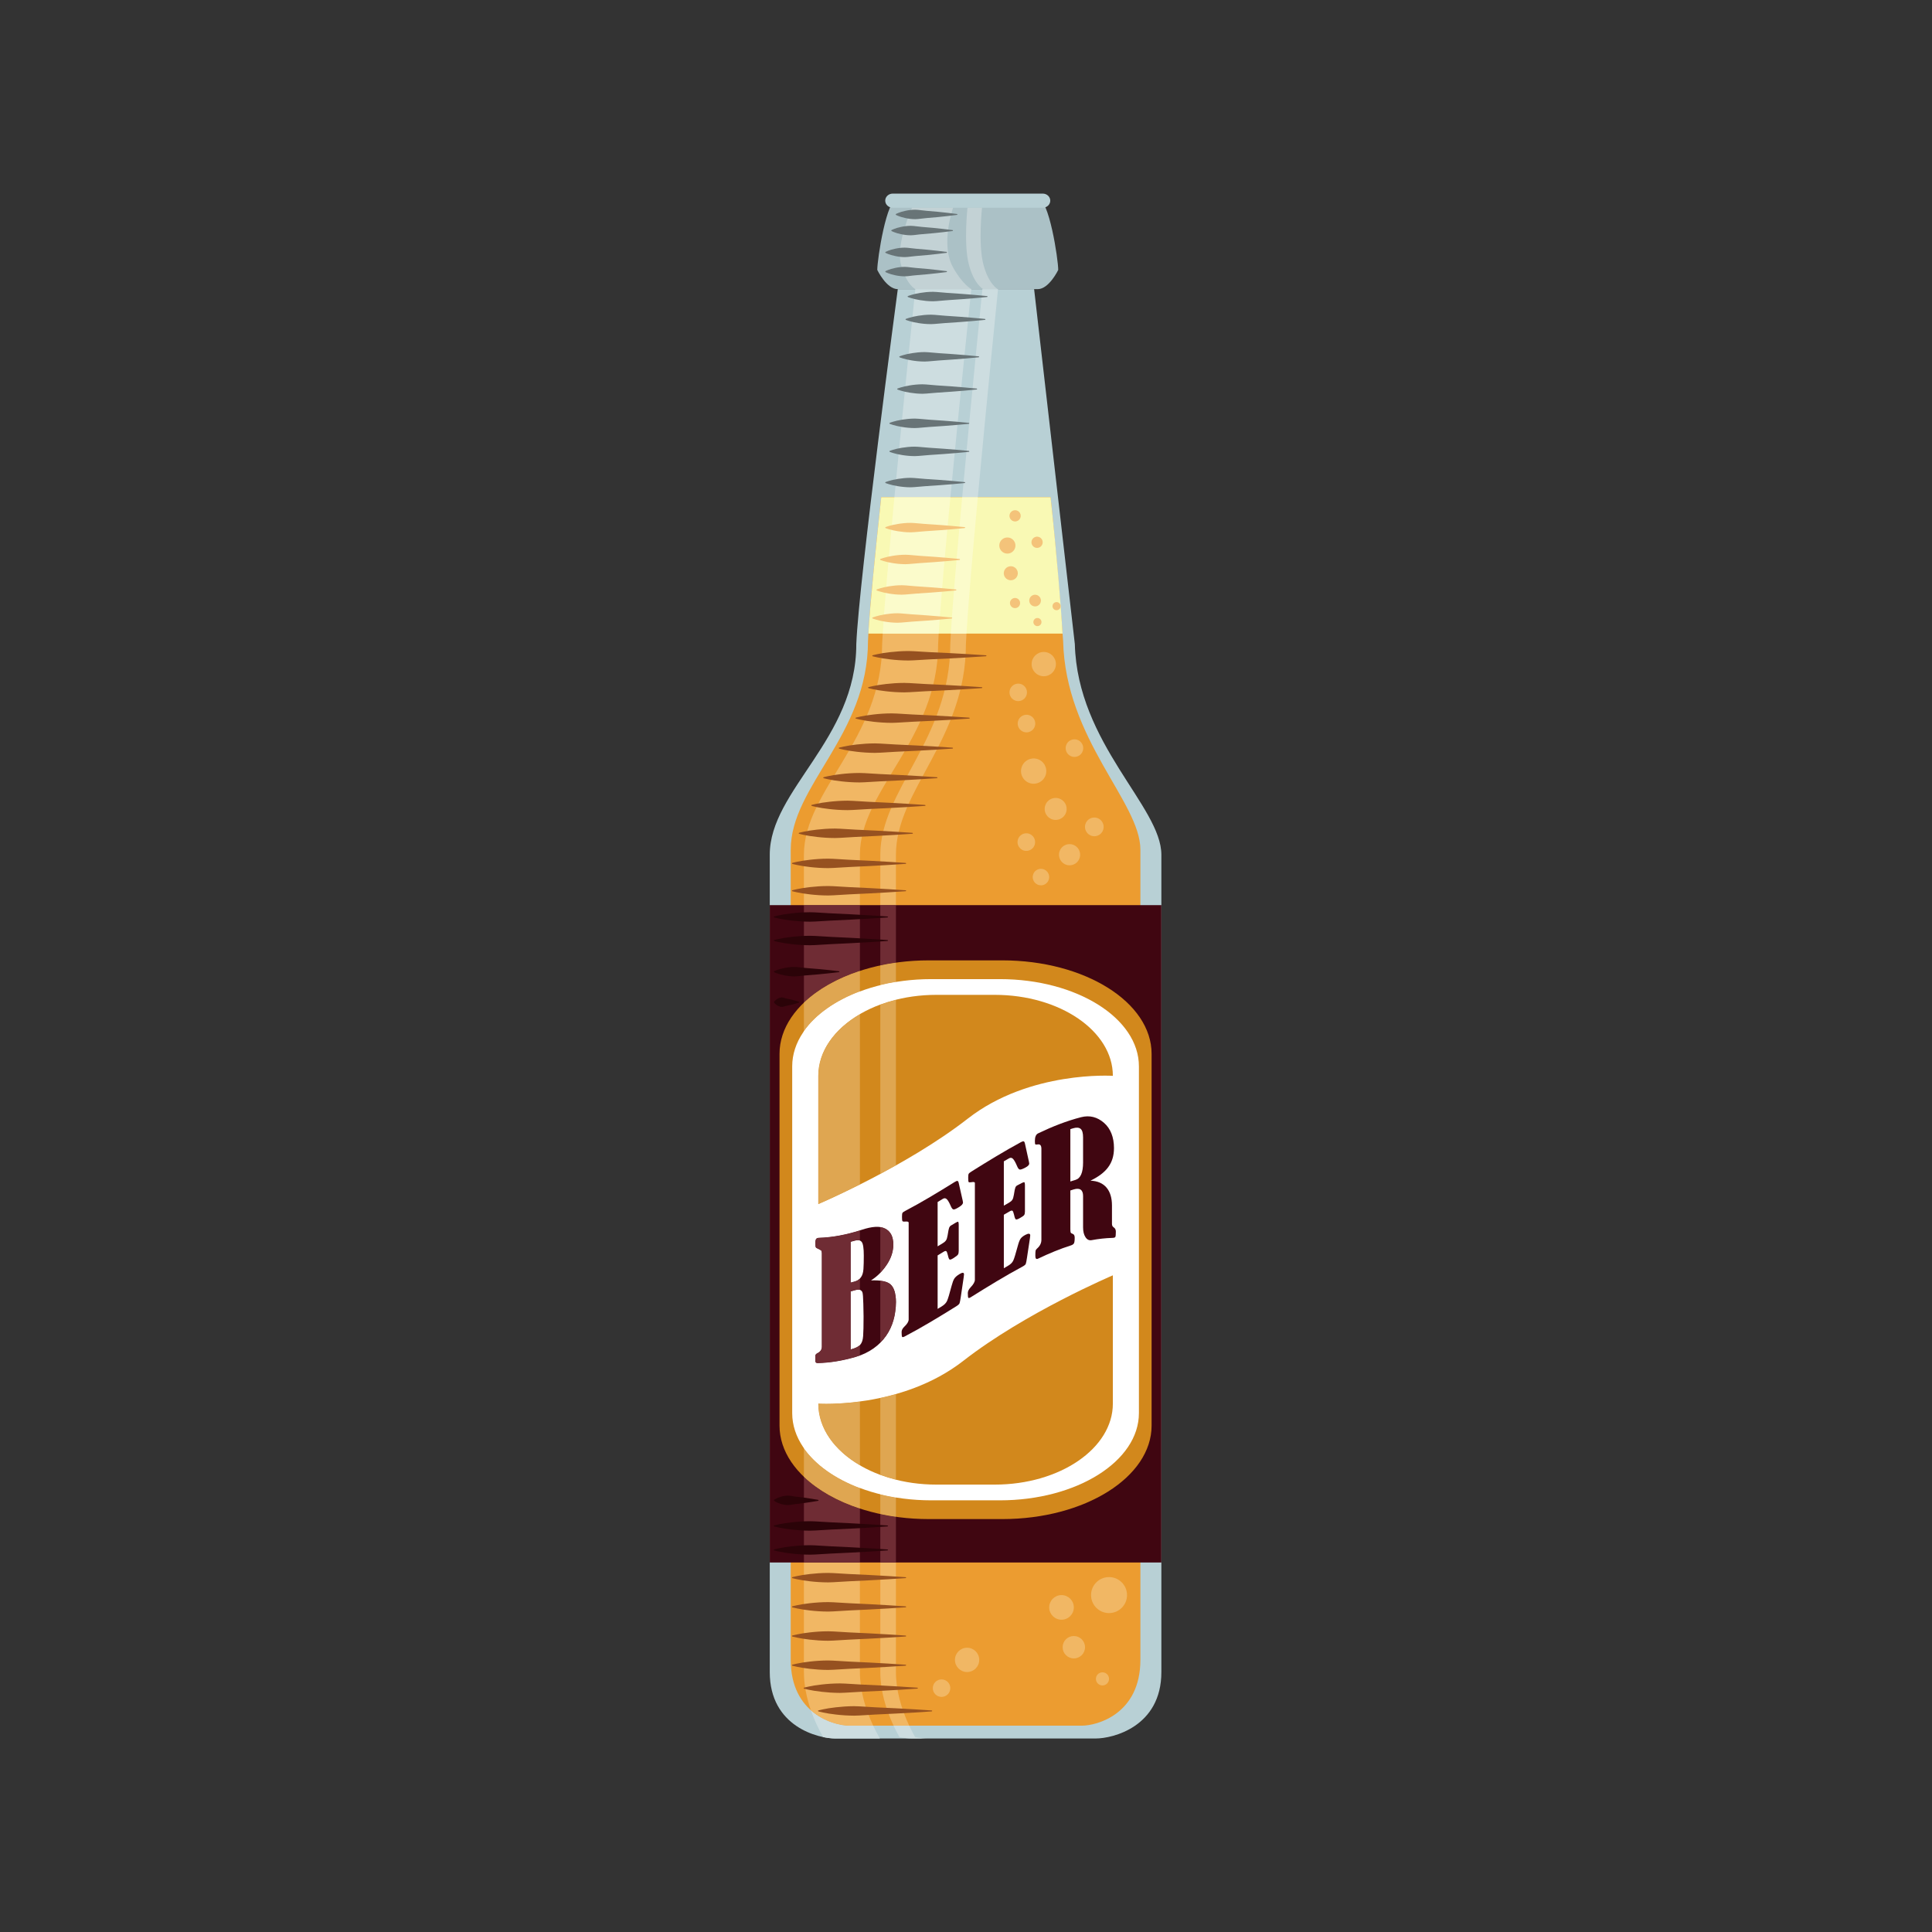 <?xml version="1.0" encoding="UTF-8" standalone="no"?>

<svg
   version="1.1"
   id="svg2"
   xml:space="preserve"
   width="2829"
   height="2829"
   viewBox="0 0 2829 2829"
   xmlns:inkscape="http://www.inkscape.org/namespaces/inkscape"
   xmlns:sodipodi="http://sodipodi.sourceforge.net/DTD/sodipodi-0.dtd"
   xmlns="http://www.w3.org/2000/svg"
   xmlns:svg="http://www.w3.org/2000/svg"><rect x="0" y="0" width="2829" height="2829" fill="#333333" stroke="none"/><defs
     id="defs6" /><sodipodi:namedview
     id="namedview4"
     pagecolor="#ffffff"
     bordercolor="#666666"
     borderopacity="1.0"
     inkscape:pageshadow="2"
     inkscape:pageopacity="0.0"
     inkscape:pagecheckerboard="0" /><g
     id="g8"
     inkscape:groupmode="layer"
     inkscape:label="ink_ext_XXXXXX"
     transform="matrix(1.333,0,0,-1.333,0,2829.333)"><g
       id="g10"
       transform="scale(0.1)"><path
         d="M 11399.1,18049 H 9862.17 c -124.46,0 -225.43,211.2 -225.43,211.2 0,116.7 100.97,787.4 225.43,787.4 h 1536.93 c 124.4,0 225.4,-670.7 225.4,-787.4 0,0 -101,-211.2 -225.4,-211.2"
         style="fill:#abc1c6;fill-opacity:1;fill-rule:nonzero;stroke:none"
         id="path12" /><path
         d="M 11806.9,14150.4 11359.7,18049 H 9862.17 c 0,0 -427.04,-3194.4 -455.86,-3898.6 0,-1046.6 -950.63,-1603.6 -950.63,-2314.2 V 2858 c 0,-601.8 534.56,-729.8 720.18,-729.8 h 2861.54 c 185.5,0 720.1,128 720.1,729.8 v 8978.2 c 0,528.2 -921.8,1219.5 -950.6,2314.2"
         style="fill:#b8d0d5;fill-opacity:1;fill-rule:nonzero;stroke:none"
         id="path14" /><path
         d="M 11540.6,15763.6 H 9680.3 c -73.12,-677.6 -135.49,-1310.4 -145.43,-1578.7 0,-1037.4 -848.75,-1589.5 -848.75,-2293.7 V 2992.3 c 0,-596.4 477.33,-723.3 643.03,-723.3 H 11884 c 165.8,0 643.1,126.9 643.1,723.3 v 8898.9 c 0,523.4 -823,1208.6 -848.8,2293.7 0,0 -64.5,901.1 -137.7,1578.7"
         style="fill:#ec9c30;fill-opacity:1;fill-rule:nonzero;stroke:none"
         id="path16" /><path
         d="m 11672.4,14265.6 c -17.3,301.2 -65.2,880.5 -131.8,1498 H 9680.3 c -66.6,-617.5 -124.22,-1196.8 -141.43,-1498 h 2133.53"
         style="fill:#f9f9b4;fill-opacity:1;fill-rule:nonzero;stroke:none"
         id="path18" /><path
         d="m 8455.68,4061.5 h 4301.82 v 7220.97 H 8455.68 Z"
         style="fill:#400611;fill-opacity:1;fill-rule:nonzero;stroke:none"
         id="path20" /><path
         d="m 11537.1,19021.1 c 0,-42.8 -37,-77.5 -82.5,-77.5 h -1648 c -45.56,0 -82.49,34.7 -82.49,77.5 0,42.8 36.93,77.5 82.49,77.5 h 1648 c 45.5,0 82.5,-34.7 82.5,-77.5"
         style="fill:#b8d0d5;fill-opacity:1;fill-rule:nonzero;stroke:none"
         id="path22" /><path
         d="m 12650.2,5565.8 c 0,-567.4 -734,-1027.4 -1639.5,-1027.4 h -808.2 c -905.47,0 -1639.54,460 -1639.54,1027.4 v 4082.5 c 0,567.4 734.07,1027.4 1639.54,1027.4 h 808.2 c 905.5,0 1639.5,-460 1639.5,-1027.4 V 5565.8"
         style="fill:#d2881c;fill-opacity:1;fill-rule:nonzero;stroke:none"
         id="path24" /><path
         d="m 12510.9,5702.7 c 0,-529.3 -684,-958.4 -1527.7,-958.4 H 10230 c -843.77,0 -1527.75,429.1 -1527.75,958.4 v 3808.7 c 0,529.3 683.98,958.4 1527.75,958.4 h 753.2 c 843.7,0 1527.7,-429.1 1527.7,-958.4 V 5702.7"
         style="fill:#ffffff;fill-opacity:1;fill-rule:nonzero;stroke:none"
         id="path26" /><path
         d="m 12224.6,9407.4 c 0,491.3 -581.2,889.6 -1298.1,889.6 h -639.8 c -716.93,0 -1298.12,-398.3 -1298.12,-889.6 V 7998.1 c 0,0 961.81,408.6 1642.72,939.4 681,530.6 1593.3,469.9 1593.3,469.9"
         style="fill:#d2881c;fill-opacity:1;fill-rule:nonzero;stroke:none"
         id="path28" /><path
         d="m 8988.58,5806.7 c 0,-491.3 581.22,-889.6 1298.12,-889.6 h 639.8 c 716.9,0 1298.1,398.3 1298.1,889.6 V 7216 c 0,0 -961.8,-408.6 -1642.7,-939.3 -681.01,-530.7 -1593.32,-470 -1593.32,-470"
         style="fill:#d2881c;fill-opacity:1;fill-rule:nonzero;stroke:none"
         id="path30" /><path
         d="m 9344.58,7039.2 c 0,-212.3 0,-424.6 0,-636.9 52.35,13.6 87.45,31.8 105.28,51.8 17.96,19.9 28.55,51.6 31.6,94.7 3.13,43.1 4.76,114.7 4.76,214.8 0,20.4 -0.94,66.6 -2.61,138.5 -1.78,71.9 -5.08,114.4 -10.21,127.5 -5.09,13 -14.08,21.8 -26.88,26.2 -12.73,4.5 -31.71,2.9 -56.67,-4.3 -15.14,-4.3 -30.12,-8.4 -45.27,-12.3 m 0,544.9 c 0,-149.2 0,-298.5 0,-447.7 15.15,3.9 30.13,8 45.27,12.4 28.29,8 50.65,23.3 66.94,45.1 16.16,21.6 25.52,52.2 28.13,91.4 2.61,39.3 3.78,88.2 3.78,146.7 0.09,81.9 -7.77,132.3 -23.41,151.4 -15.67,18.9 -40.83,22.9 -75.44,13 -15.14,-4.2 -30.12,-8.4 -45.27,-12.3 m 223.48,-423.7 c 103.94,3.1 175.63,-8.3 214.76,-43.9 39.29,-35.1 58.83,-99.4 58.91,-193.7 0,-143.7 -36.11,-269.3 -108.29,-372.5 -72.23,-102.6 -183.91,-186.9 -335.12,-231.2 -138.99,-40.4 -277.99,-64.7 -416.94,-67.4 -17.02,-0.3 -25.62,8.6 -25.57,26.2 0,17 0,34.1 0,51.2 -0.05,14.2 7.57,24.6 23.04,31.7 32.28,16 48.61,39.6 48.61,69.1 0,343 0,686.1 0,1029.1 0,14.2 -2.32,23.8 -6.8,28.7 -4.63,4.9 -18.23,12.1 -40.95,22.5 -11.44,5 -18.08,10.6 -20.08,16.8 -1.99,6.3 -2.97,21.6 -2.97,46.1 0,21.5 2.93,36.1 8.92,43.5 5.94,7.4 16.32,11.3 31.19,11.7 155.73,4.8 311.41,36.5 467.22,87.2 112.61,36.9 198.97,45.2 259.22,14.5 60.27,-30.3 90.38,-88.3 90.34,-177.1 0,-74 -23.69,-147.6 -71.16,-219.3 -47.51,-71.5 -105.61,-130.2 -174.33,-173.2"
         style="fill:#400611;fill-opacity:1;fill-rule:nonzero;stroke:none"
         id="path32" /><path
         d="m 10299.7,8021.2 c 0,-162.3 0,-324.6 0,-486.9 19.2,11.7 38.5,23.4 57.8,35.3 15.9,9.6 27.7,20.3 35,31.6 7.4,11.3 13.2,29.6 17.1,54.8 6.9,44.6 12.4,72.2 16.6,82.7 4.3,10.6 10.9,18.8 20.1,24.4 44.9,27.9 70.3,41.8 76.2,41.9 6,0 9,-12.5 9,-37.4 0,-94.7 0,-189.3 0,-284 0,-17.6 -2.8,-30.9 -8.5,-39.9 -5.7,-8.9 -23.4,-22.6 -52.9,-41 -19.3,-12 -32.2,-16.5 -38.7,-13.4 -6.6,3.1 -13,19.2 -19.3,48.3 -6.2,26.3 -12.3,41 -18.3,44.1 -5.9,3.2 -15.2,0.9 -27.7,-6.7 -22.2,-13.6 -44.3,-27.1 -66.4,-40.5 0,-195.8 0,-391.6 0,-587.4 14.9,9.1 30.1,18.2 45,27.4 27.9,17 47.1,36.5 57.7,58.7 10.5,22.1 27.3,77.6 50.6,166.4 9.7,37.3 19.6,63.9 29.9,80 10.3,16 28.2,32 53.7,47.9 35.3,22.1 52.9,21.7 52.9,-1 0,-6.8 -1.2,-17.5 -3.4,-32 -10.5,-71.2 -21.2,-142.2 -31.6,-213.3 -5.7,-38.8 -10.3,-62.9 -14,-72.3 -3.8,-9.4 -15.2,-20.1 -34.6,-32.2 -189.6,-118 -379.2,-233.7 -568.67,-332.7 -14.23,-7.4 -23.39,-8.9 -27.26,-4.4 -3.97,4.5 -5.98,22.4 -5.98,53.7 -0.13,19.9 10.22,39.6 30.66,59.3 31.2,29.4 46.81,55.8 46.88,78.6 0,354.4 0,708.8 0,1063.2 -0.57,10.6 -13.32,14.4 -38.29,12.1 -17.18,-1.6 -27.25,0.4 -30.32,5.6 -3.13,5.2 -4.63,20.9 -4.63,47 0,22.2 1.68,36.3 5.06,42.3 3.39,5.9 13.26,13.3 29.89,21.9 181.36,95.1 362.66,205.2 543.96,318 13.7,8.4 23.5,12.4 29.9,11.7 6.2,-0.6 11,-8.4 14.4,-23.4 14.5,-64.2 29.1,-128.5 43.5,-192.8 2.3,-10 3.4,-16.8 3.5,-20.9 0,-15.3 -13.8,-31.5 -41.3,-48.7 -30.8,-19.3 -51.4,-28.6 -61.8,-27.8 -10.3,0.6 -20.3,12.2 -30,34.6 -17.5,40.3 -32.6,66.5 -45.4,78.6 -12.7,12 -26.9,13.3 -42.8,3.6 -19.2,-11.8 -38.3,-23.4 -57.5,-35"
         style="fill:#400611;fill-opacity:1;fill-rule:nonzero;stroke:none"
         id="path34" /><path
         d="m 11027,8468.1 c 0,-162.3 0,-324.6 0,-486.9 19.3,11.3 38.6,22.5 57.9,33.5 16,9.2 27.7,19.1 35,30.2 7.3,10.9 13.1,28.9 17.1,53.9 6.8,44.2 12.2,71.5 16.6,81.7 4.3,10.4 10.9,18.1 20,23.1 45,24.7 70.3,36.3 76.3,35.7 6,-0.5 9,-13.2 9,-38.2 0,-94.7 0,-189.4 0,-284 0,-17.7 -2.9,-30.7 -8.6,-39 -5.6,-8.5 -23.2,-20.4 -52.8,-36.6 -19.4,-10.4 -32.3,-14.2 -38.8,-10.7 -6.6,3.5 -13,20 -19.2,49.5 -6.2,26.5 -12.4,41.7 -18.3,45.1 -5.9,3.4 -15.3,1.6 -27.7,-5.5 -22.2,-12.7 -44.4,-25.5 -66.5,-38.4 0,-195.9 0,-391.7 0,-587.6 15,8.8 30.1,17.6 45.1,26.3 27.9,16 47,34.6 57.6,56.1 10.4,21.6 27.4,76.1 50.7,163.4 9.7,36.6 19.6,62.5 29.9,77.8 10.2,15 28.1,29.6 53.7,43.1 35.3,18.5 53,15.9 52.9,-6.7 0,-6.9 -1.1,-17.4 -3.4,-31.6 -10.6,-69.9 -21.2,-139.9 -31.7,-209.8 -5.6,-38.3 -10.2,-61.8 -14,-71 -3.7,-9.1 -15.2,-18.5 -34.5,-28.9 -189.5,-101.4 -379.2,-218.4 -568.8,-336.8 -14.2,-8.8 -23.3,-11.3 -27.2,-7.2 -4,4 -6,21.6 -6,52.9 0,19.9 10.3,40.8 30.7,62.7 31.3,32.5 46.9,60.2 46.9,83 0,354.4 0,708.8 0,1063.2 -0.6,10.5 -13.3,13.3 -38.4,8.5 -16.9,-3.2 -27.1,-2.4 -30.3,2.4 -3.1,4.9 -4.5,20.4 -4.6,46.6 0,22.1 1.6,36.4 5.1,42.8 3.4,6.4 13.4,14.7 29.8,25.1 181.4,113.2 362.7,224.9 544.1,323 13.5,7.3 23.5,10.3 29.8,9 6.2,-1.1 11.1,-9.4 14.5,-24.6 14.5,-65.7 29,-131.5 43.4,-197.4 2.3,-10.1 3.5,-17.2 3.5,-21.2 0,-15.4 -13.8,-30 -41.2,-44.5 -31,-16.3 -51.5,-23.9 -61.8,-22.3 -10.3,1.5 -20.3,13.7 -30,36.8 -17.5,41.5 -32.7,68.5 -45.5,81.3 -12.7,12.7 -26.9,14.6 -42.7,5.5 -19.2,-10.9 -38.4,-22.1 -57.6,-33.3"
         style="fill:#400611;fill-opacity:1;fill-rule:nonzero;stroke:none"
         id="path36" /><path
         d="m 11757.7,8821.7 c 0,-191.6 0,-383.2 0,-574.8 18.5,6 36.9,11.7 55.3,17 56.4,16.3 84.5,79 84.5,192.3 0,91.5 0,183 0,274.5 0,47.8 -8.9,79.3 -26.8,94.3 -17.9,14.9 -46,17.4 -84,5.8 -9.7,-3 -19.3,-6 -29,-9.1 z m 0,-673.6 c 0,-141 0,-282 0,-423 0.1,-19.9 1.3,-32.8 3.7,-38.8 2.6,-6.1 9.7,-11 21.4,-14.6 15,-5.1 22.6,-19.2 22.6,-41.8 0,-32.9 -2.9,-54.2 -8.9,-63.7 -6,-9.4 -16.9,-16.6 -32.8,-21.6 -120,-38.2 -240,-87.8 -360,-145.3 -20.4,-9.9 -30.5,-0.2 -30.6,29.4 0,28.4 0.8,47.3 2.6,56.3 1.6,9 7.4,17.8 17,25.8 31.3,27.5 46.9,59.2 46.9,95.6 0,333.1 0,666.1 0,999.2 0,37 -13.6,53.2 -40.8,48.1 -13.7,-2.1 -22.3,-1.7 -25.7,1 -3.4,2.9 -5.1,15.4 -5.1,37.3 0,44.1 11.9,72.1 35.8,83.5 157.2,75.4 314.4,137.2 471.6,177.4 93.8,24 177.4,2.4 251.1,-61.1 73.6,-63.8 110.3,-159.3 110.4,-277.7 0,-170.4 -86.1,-274.9 -258.3,-358.5 157.3,-5.4 236.2,-108.7 236.2,-272.2 0,-67.6 0,-135.2 0,-202.9 0,-17.1 6.4,-29.6 19.5,-37.9 15.3,-9.9 23.1,-25.8 23.1,-46.7 0,-33 -2,-52.6 -6,-58.8 -4,-6.4 -14.5,-9.5 -31.6,-9.9 -76.1,-2.2 -152.3,-10.8 -228.5,-24.9 -27.3,-5 -49.7,5.6 -67.3,32.6 -17.8,26.9 -26.5,62.9 -26.5,108.4 0,114.6 0,229.2 0,343.7 0,66.8 -33.8,93 -101.5,73 -12.7,-3.8 -25.5,-7.8 -38.3,-11.9"
         style="fill:#400611;fill-opacity:1;fill-rule:nonzero;stroke:none"
         id="path38" /><path
         d="m 9045.96,2142.8 c 0.28,0 0.57,-0.1 0.87,-0.1 -0.3,0 -0.58,0.1 -0.87,0.1 m 1.78,-0.3 c 45.94,-9.3 86.81,-13.5 118.85,-14.2 -32.02,0.7 -72.91,4.9 -118.85,14.2 m 119.39,-14.2 c 0.28,0 0.56,0 0.83,0 -0.27,0 -0.56,0 -0.83,0 m 1.25,0 c 0.51,0 1,-0.1 1.5,-0.1 -0.5,0 -0.99,0.1 -1.5,0.1 m 2.16,-0.1 c 0.21,0 0.43,0 0.64,0 -0.21,0 -0.42,0 -0.64,0 m 1.62,0 c 0.27,0 0.55,0 0.83,0 -0.28,0 -0.56,0 -0.83,0 m 1.81,0 c 0.19,0 0.37,0 0.54,0 -0.16,0 -0.36,0 -0.54,0"
         style="fill:#ffffff;fill-opacity:1;fill-rule:nonzero;stroke:none"
         id="path40" /><path
         d="m 10669.9,18049 h -615.1 c 0,0 -125.66,-1195.8 -229.83,-2285.4 H 10440 c 104.2,1089.6 229.9,2285.4 229.9,2285.4 M 8907.65,2438.1 c 35.89,-103.2 82.13,-202.6 133.74,-294.3 1.52,-0.3 3.05,-0.6 4.57,-1 0.29,0 0.57,-0.1 0.87,-0.1 0.3,-0.1 0.61,-0.2 0.91,-0.2 45.94,-9.3 86.83,-13.5 118.85,-14.2 0.18,0 0.36,0 0.54,0 0.27,0 0.56,0 0.83,0 0.15,0 0.28,0 0.42,0 0.51,0 1,-0.1 1.5,-0.1 0.23,0 0.44,0 0.66,0 0.22,0 0.43,0 0.64,0 0.33,0 0.66,0 0.98,0 0.27,0 0.55,0 0.83,0 0.32,0 0.66,0 0.98,0 0.18,0 0.38,0 0.54,0 0.45,0 0.9,0 1.35,0 h 489.54 c -25.93,45.1 -50.61,92.2 -73.43,140.8 h -262.82 c -90.44,0 -273.67,37.8 -421.5,169.1"
         style="fill:#cddde0;fill-opacity:1;fill-rule:nonzero;stroke:none"
         id="path42" /><path
         d="m 10311.4,14265.6 h -615.09 c -2.65,-43.5 -4.68,-82.1 -6.03,-115.2 0,-1046.6 -859.34,-1603.6 -859.34,-2314.2 v -553.7 h 615.1 v 553.7 c 0,710.6 859.26,1267.6 859.26,2314.2 1.4,33.1 3.4,71.7 6.1,115.2 M 9446.04,4061.5 h -615.1 V 2858 c 0,-141 29.36,-283.8 76.71,-419.9 147.83,-131.3 331.06,-169.1 421.5,-169.1 h 262.82 c -86.28,183.5 -145.93,388.1 -145.93,589 v 1203.5"
         style="fill:#f1b764;fill-opacity:1;fill-rule:nonzero;stroke:none"
         id="path44" /><path
         d="m 10440,15763.6 h -615.03 c -58.09,-607.6 -109.48,-1182.1 -128.66,-1498 h 615.09 c 19.1,315.9 70.5,890.4 128.6,1498"
         style="fill:#fbfbcb;fill-opacity:1;fill-rule:nonzero;stroke:none"
         id="path46" /><path
         d="m 9446.04,11282.5 h -615.1 v -1071.1 c 153.64,146.6 365.52,267.1 615.1,348.6 v 722.5 m -615.1,-6279.8 v -941.2 h 615.1 v 592.6 c -249.58,81.4 -461.46,202 -615.1,348.6"
         style="fill:#6f2c34;fill-opacity:1;fill-rule:nonzero;stroke:none"
         id="path48" /><path
         d="m 9446.04,10560 c -249.58,-81.5 -461.46,-202 -615.1,-348.6 V 9897 c 128.1,182.6 344.39,335.4 615.1,437.2 v 225.8 m -615.1,-5242.9 v -314.4 c 153.64,-146.6 365.52,-267.2 615.1,-348.6 v 225.8 c -270.71,101.8 -487,254.6 -615.1,437.2"
         style="fill:#dfa651;fill-opacity:1;fill-rule:nonzero;stroke:none"
         id="path50" /><path
         d="m 9446.04,10334.2 c -270.71,-101.8 -487,-254.6 -615.1,-437.2 V 5317.1 c 128.1,-182.6 344.39,-335.4 615.1,-437.2 v 248.9 c -279.9,163.2 -457.46,406.3 -457.46,677.9 0,0 31.64,-2.1 87.57,-2.1 80.44,0 211.05,4.4 369.89,25.6 v 504.7 c -15.44,-5.7 -31.34,-11 -47.72,-15.8 -138.99,-40.4 -277.99,-64.7 -416.94,-67.4 -0.27,0 -0.54,0 -0.79,0 -16.5,0 -24.83,8.8 -24.78,26.2 0,17 0,34.1 0,51.2 -0.05,14.2 7.57,24.6 23.04,31.7 32.28,16 48.61,39.6 48.61,69.1 0,343 0,686.1 0,1029.1 0,14.2 -2.32,23.8 -6.8,28.7 -4.63,4.9 -18.23,12.1 -40.95,22.5 -11.44,5 -18.08,10.6 -20.08,16.8 -1.99,6.3 -2.97,21.6 -2.97,46.1 0,21.5 2.93,36.1 8.92,43.5 5.94,7.4 16.32,11.3 31.19,11.7 149.74,4.6 299.45,34.1 449.27,81.5 v 503.6 c -269.06,-135.2 -457.46,-215.3 -457.46,-215.3 v 1409.3 c 0,271.5 177.56,514.7 457.46,677.9 v 248.9 m -23.15,-2732.5 c -9.84,0 -20.86,-1.8 -33.04,-5.3 -15.14,-4.2 -30.12,-8.4 -45.27,-12.3 0,-149.2 0,-298.5 0,-447.7 15.15,3.9 30.13,8 45.27,12.4 22.51,6.4 41.26,17.4 56.19,32.6 v 416.1 c -6.82,2.8 -14.54,4.2 -23.15,4.2 m 6.78,-543.4 c -10.88,0 -24.17,-2.3 -39.82,-6.8 -15.14,-4.3 -30.12,-8.4 -45.27,-12.3 0,-212.3 0,-424.6 0,-636.9 48.85,12.7 82.66,29.4 101.46,47.8 V 7056 c -4.65,1.6 -10.11,2.3 -16.37,2.3"
         style="fill:#ffffff;fill-opacity:1;fill-rule:nonzero;stroke:none"
         id="path52" /><path
         d="m 9446.04,10085.3 c -279.9,-163.2 -457.46,-406.4 -457.46,-677.9 V 7998.1 c 0,0 188.4,80.1 457.46,215.3 v 1871.9"
         style="fill:#dfa651;fill-opacity:1;fill-rule:nonzero;stroke:none"
         id="path54" /><path
         d="m 9446.04,5830.2 c -158.84,-21.2 -289.45,-25.6 -369.89,-25.6 -55.93,0 -87.57,2.1 -87.57,2.1 0,-271.6 177.56,-514.7 457.46,-677.9 v 701.4"
         style="fill:#dfa651;fill-opacity:1;fill-rule:nonzero;stroke:none"
         id="path56" /><path
         d="m 9446.04,7709.8 c -149.82,-47.4 -299.53,-76.9 -449.27,-81.5 -14.87,-0.4 -25.25,-4.3 -31.19,-11.7 -5.99,-7.4 -8.92,-22 -8.92,-43.5 0,-24.5 0.98,-39.8 2.97,-46.1 2,-6.2 8.64,-11.8 20.08,-16.8 22.72,-10.4 36.32,-17.6 40.95,-22.5 4.48,-4.9 6.8,-14.5 6.8,-28.7 0,-343 0,-686.1 0,-1029.1 0,-29.5 -16.33,-53.1 -48.61,-69.1 -15.47,-7.1 -23.09,-17.5 -23.04,-31.7 0,-17.1 0,-34.2 0,-51.2 -0.05,-17.4 8.28,-26.2 24.78,-26.2 0.25,0 0.52,0 0.79,0 138.95,2.7 277.95,27 416.94,67.4 16.38,4.8 32.28,10.1 47.72,15.8 v 115.2 c -18.8,-18.4 -52.61,-35.1 -101.46,-47.8 0,212.3 0,424.6 0,636.9 15.15,3.9 30.13,8 45.27,12.3 15.65,4.5 28.94,6.8 39.82,6.8 6.26,0 11.72,-0.7 16.37,-2.3 v 125.4 c -14.93,-15.2 -33.68,-26.2 -56.19,-32.6 -15.14,-4.4 -30.12,-8.5 -45.27,-12.4 0,149.2 0,298.5 0,447.7 15.15,3.9 30.13,8.1 45.27,12.3 12.18,3.5 23.2,5.3 33.04,5.3 8.61,0 16.33,-1.4 23.15,-4.2 v 112.3"
         style="fill:#6f2c34;fill-opacity:1;fill-rule:nonzero;stroke:none"
         id="path58" /><path
         d="m 10963.2,18049 h -171.7 c 0,0 -121.3,-1195.8 -222,-2285.4 h 171.7 c 100.8,1089.6 222,2285.4 222,2285.4 M 9987.61,2269 h -171.7 c 20.2,-43 41.87,-84.8 64.59,-125.2 53.08,-11.2 99.86,-15.6 134.4,-15.6 h 171.7 c -34.6,0 -81.3,4.4 -134.4,15.6 -22.7,40.4 -44.4,82.2 -64.59,125.2"
         style="fill:#cddde0;fill-opacity:1;fill-rule:nonzero;stroke:none"
         id="path60" /><path
         d="m 10616.4,14265.6 h -171.7 c -2.6,-43.5 -4.6,-82.1 -5.9,-115.2 0,-1046.6 -768.71,-1603.6 -768.71,-2314.2 v -553.7 h 171.64 v 553.7 c 0,710.6 768.77,1267.6 768.77,2314.2 1.3,33.1 3.3,71.7 5.9,115.2 M 9841.73,4061.5 H 9670.09 V 2858 c 0,-200.8 59.55,-405.4 145.82,-589 h 171.7 c -86.26,183.6 -145.88,388.2 -145.88,589 v 1203.5"
         style="fill:#f1b764;fill-opacity:1;fill-rule:nonzero;stroke:none"
         id="path62" /><path
         d="m 10741.2,15763.6 h -171.7 c -56.2,-607.6 -106,-1182.1 -124.8,-1498 h 171.7 c 18.9,315.9 68.7,890.4 124.8,1498"
         style="fill:#fbfbcb;fill-opacity:1;fill-rule:nonzero;stroke:none"
         id="path64" /><path
         d="m 9841.73,11282.5 h -171.64 v -662.2 c 55.89,12 113.21,22.2 171.64,30.4 v 631.8 M 9670.09,4593.8 v -532.3 h 171.64 v 501.8 c -58.43,8.3 -115.75,18.5 -171.64,30.5"
         style="fill:#6f2c34;fill-opacity:1;fill-rule:nonzero;stroke:none"
         id="path66" /><path
         d="m 9841.73,10650.7 c -58.43,-8.2 -115.75,-18.4 -171.64,-30.4 v -216.9 c 55.69,13.8 112.97,25.5 171.64,35.2 v 212.1 m -171.64,-5840 v -216.9 c 55.89,-12 113.21,-22.2 171.64,-30.5 v 212.2 c -58.67,9.7 -115.95,21.4 -171.64,35.2"
         style="fill:#dfa651;fill-opacity:1;fill-rule:nonzero;stroke:none"
         id="path68" /><path
         d="m 9841.73,10438.6 c -58.67,-9.7 -115.95,-21.4 -171.64,-35.2 v -213 c 54.95,20.4 112.28,38.1 171.64,53 v 195.2 m 0,-2015.2 c -58.53,-32.8 -115.99,-64.2 -171.64,-93.9 v -583.2 c 19.53,-2.8 37.23,-8.2 53.12,-16.3 60.27,-30.3 90.38,-88.3 90.34,-177.1 0,-74 -23.69,-147.6 -71.16,-219.3 -21.86,-32.9 -45.96,-63.1 -72.3,-90.3 v -85.9 c 50.47,-5.6 88.07,-18.5 112.73,-40.9 39.29,-35.1 58.83,-99.4 58.91,-193.7 0,-143.7 -36.11,-269.3 -108.29,-372.5 -18.53,-26.3 -39.65,-51.4 -63.35,-75 v -606.1 c 55.65,11.9 113.07,26 171.64,42.7 V 8423.4 M 9670.09,5023.7 v -213 c 55.69,-13.8 112.97,-25.5 171.64,-35.2 v 195.2 c -59.36,14.9 -116.69,32.6 -171.64,53"
         style="fill:#ffffff;fill-opacity:1;fill-rule:nonzero;stroke:none"
         id="path70" /><path
         d="m 9841.73,10243.4 c -59.36,-14.9 -116.69,-32.6 -171.64,-53 V 8329.5 c 55.65,29.7 113.11,61.1 171.64,93.9 v 1820"
         style="fill:#dfa651;fill-opacity:1;fill-rule:nonzero;stroke:none"
         id="path72" /><path
         d="m 9841.73,5911.9 c -58.57,-16.7 -115.99,-30.8 -171.64,-42.7 v -845.5 c 54.95,-20.4 112.28,-38.1 171.64,-53 v 941.2"
         style="fill:#dfa651;fill-opacity:1;fill-rule:nonzero;stroke:none"
         id="path74" /><path
         d="m 9670.09,7746.3 v -503 c 26.34,27.2 50.44,57.4 72.3,90.3 47.47,71.7 71.16,145.3 71.16,219.3 0.04,88.8 -30.07,146.8 -90.34,177.1 -15.89,8.1 -33.59,13.5 -53.12,16.3 m 0,-588.9 v -682.1 c 23.7,23.6 44.82,48.7 63.35,75 72.18,103.2 108.29,228.8 108.29,372.5 -0.08,94.3 -19.62,158.6 -58.91,193.7 -24.66,22.4 -62.26,35.3 -112.73,40.9"
         style="fill:#6f2c34;fill-opacity:1;fill-rule:nonzero;stroke:none"
         id="path76" /><path
         d="m 10469.5,18943.6 h -451 c 0,0 -179.74,-397 -122.66,-619.6 57.08,-222.6 158.96,-275 158.96,-275 h 615.1 c 0,0 -100.5,55.3 -203.2,243.6 -137.9,252.7 2.8,651 2.8,651"
         style="fill:#c3d2d5;fill-opacity:1;fill-rule:nonzero;stroke:none"
         id="path78" /><path
         d="m 10787.3,18943.6 h -159.8 c 0,0 -42.8,-397 14.3,-619.6 57,-222.6 158.9,-275 158.9,-275 h 159.9 c 0,0 -101.9,52.4 -159,275 -57.1,222.6 -14.3,619.6 -14.3,619.6"
         style="fill:#c3d2d5;fill-opacity:1;fill-rule:nonzero;stroke:none"
         id="path80" /><path
         d="m 11660.6,3703.4 c -74.7,0 -135.2,-60.5 -135.2,-135.3 0,-74.7 60.5,-135.3 135.2,-135.3 74.7,0 135.3,60.6 135.3,135.3 0,74.8 -60.6,135.3 -135.3,135.3"
         style="fill:#f1b764;fill-opacity:1;fill-rule:nonzero;stroke:none"
         id="path82" /><path
         d="m 11795.9,3253.8 c -67.9,0 -123,-55 -123,-123 0,-67.9 55.1,-123 123,-123 68,0 123,55.1 123,123 0,68 -55,123 -123,123"
         style="fill:#f1b764;fill-opacity:1;fill-rule:nonzero;stroke:none"
         id="path84" /><path
         d="m 12110.5,2855.1 c -39.8,0 -72.1,-32.3 -72.1,-72.2 0,-39.8 32.3,-72.1 72.1,-72.1 39.9,0 72.1,32.3 72.1,72.1 0,39.9 -32.2,72.2 -72.1,72.2"
         style="fill:#f1b764;fill-opacity:1;fill-rule:nonzero;stroke:none"
         id="path86" /><path
         d="m 12182.6,3901.1 c -109.1,0 -197.6,-88.5 -197.6,-197.7 0,-109.2 88.5,-197.7 197.6,-197.7 109.2,0 197.7,88.5 197.7,197.7 0,109.2 -88.5,197.7 -197.7,197.7"
         style="fill:#f1b764;fill-opacity:1;fill-rule:nonzero;stroke:none"
         id="path88" /><path
         d="m 11275.9,13373.7 c -35.1,-0.1 -68.9,-19.3 -86.1,-52.6 -24.3,-47.5 -5.5,-105.8 42,-130.1 14.1,-7.2 29.1,-10.6 44,-10.6 35.1,0 69,19.2 86.1,52.6 24.3,47.4 5.5,105.7 -42,130 -14.1,7.2 -29.1,10.7 -44,10.7"
         style="fill:#f1b764;fill-opacity:1;fill-rule:nonzero;stroke:none"
         id="path90" /><path
         d="m 11354.6,12893.9 c -50.4,0 -99.1,-27.6 -123.7,-75.7 -35,-68.3 -8,-152 60.3,-186.9 20.3,-10.4 41.9,-15.3 63.2,-15.3 50.5,0 99.2,27.6 123.8,75.6 34.9,68.3 8,152 -60.3,187 -20.3,10.3 -41.9,15.3 -63.3,15.3"
         style="fill:#f1b764;fill-opacity:1;fill-rule:nonzero;stroke:none"
         id="path92" /><path
         d="m 11802.8,13103.8 c -35.2,0 -69,-19.2 -86.2,-52.6 -24.3,-47.4 -5.5,-105.7 42,-130 14.1,-7.2 29.2,-10.6 44,-10.6 35.1,0 69,19.1 86.1,52.5 24.3,47.5 5.5,105.8 -42,130.1 -14.1,7.2 -29.1,10.6 -43.9,10.6"
         style="fill:#f1b764;fill-opacity:1;fill-rule:nonzero;stroke:none"
         id="path94" /><path
         d="m 11596.4,12460.1 c -43.9,0 -86.3,-24 -107.6,-65.7 -30.5,-59.5 -6.9,-132.2 52.4,-162.6 17.7,-9.1 36.5,-13.3 55,-13.3 43.9,0 86.2,24 107.6,65.7 30.5,59.4 7,132.2 -52.4,162.6 -17.7,9 -36.5,13.3 -55,13.3"
         style="fill:#f1b764;fill-opacity:1;fill-rule:nonzero;stroke:none"
         id="path96" /><path
         d="m 11274.1,12071.7 c -35.1,0 -69,-19.2 -86.1,-52.6 -24.3,-47.5 -5.5,-105.7 41.9,-130.1 14.1,-7.2 29.2,-10.6 44,-10.6 35.2,0 69,19.2 86.2,52.6 24.3,47.5 5.5,105.8 -42,130.1 -14.1,7.2 -29.2,10.6 -44,10.6"
         style="fill:#f1b764;fill-opacity:1;fill-rule:nonzero;stroke:none"
         id="path98" /><path
         d="m 11749.1,11952.7 c -42.3,0 -83.1,-23.1 -103.7,-63.3 -29.2,-57.2 -6.6,-127.3 50.5,-156.6 17,-8.7 35.1,-12.8 53,-12.8 42.2,0 83,23.1 103.6,63.3 29.3,57.2 6.7,127.3 -50.4,156.6 -17.1,8.7 -35.2,12.8 -53,12.8"
         style="fill:#f1b764;fill-opacity:1;fill-rule:nonzero;stroke:none"
         id="path100" /><path
         d="m 11434.8,11681.4 c -32.9,0 -64.7,-18 -80.7,-49.3 -22.8,-44.6 -5.3,-99.1 39.3,-122 13.2,-6.7 27.3,-9.9 41.2,-9.9 32.9,0 64.7,18 80.7,49.3 22.8,44.5 5.3,99.1 -39.3,121.9 -13.2,6.8 -27.3,10 -41.2,10"
         style="fill:#f1b764;fill-opacity:1;fill-rule:nonzero;stroke:none"
         id="path102" /><path
         d="m 12021.1,12244.8 c -37.4,0 -73.3,-20.4 -91.5,-55.8 -25.9,-50.5 -5.9,-112.4 44.5,-138.2 15,-7.7 31,-11.4 46.8,-11.4 37.3,0 73.3,20.5 91.5,56 25.8,50.4 5.9,112.2 -44.6,138.1 -15,7.7 -31,11.3 -46.7,11.3"
         style="fill:#f1b764;fill-opacity:1;fill-rule:nonzero;stroke:none"
         id="path104" /><path
         d="m 10623.3,3125.1 c -73.6,0 -133.4,-59.7 -133.4,-133.4 0,-73.8 59.8,-133.5 133.4,-133.5 73.8,0 133.5,59.7 133.5,133.5 0,73.7 -59.7,133.4 -133.5,133.4"
         style="fill:#f1b764;fill-opacity:1;fill-rule:nonzero;stroke:none"
         id="path106" /><path
         d="m 10342.9,2777.2 c -53.1,0 -96.1,-42.9 -96.1,-96 0,-53.2 43,-96.2 96.1,-96.2 53.1,0 96.1,43 96.1,96.2 0,53.1 -43,96 -96.1,96"
         style="fill:#f1b764;fill-opacity:1;fill-rule:nonzero;stroke:none"
         id="path108" /><path
         d="m 11465.7,14063.7 c -73.7,0 -133.4,-59.7 -133.4,-133.5 0,-73.7 59.7,-133.4 133.4,-133.4 73.7,0 133.4,59.7 133.4,133.4 0,73.8 -59.7,133.5 -133.4,133.5"
         style="fill:#f1b764;fill-opacity:1;fill-rule:nonzero;stroke:none"
         id="path110" /><path
         d="m 11185.2,13715.8 c -53.1,0 -96.1,-43 -96.1,-96.1 0,-53.1 43,-96.2 96.1,-96.2 53.1,0 96.1,43.1 96.1,96.2 0,53.1 -43,96.1 -96.1,96.1"
         style="fill:#f1b764;fill-opacity:1;fill-rule:nonzero;stroke:none"
         id="path112" /><path
         d="m 11190.2,15511.4 c -26.2,-21.7 -65.1,-18.2 -86.9,8 -21.8,26.2 -18.2,65.1 8,86.9 26.2,21.8 65.1,18.2 86.9,-8 21.8,-26.2 18.2,-65.1 -8,-86.9"
         style="fill:#f4c37a;fill-opacity:1;fill-rule:nonzero;stroke:none"
         id="path114" /><path
         d="m 11122.6,15164.5 c -37.7,-31.3 -93.6,-26.1 -124.9,11.5 -31.3,37.7 -26.1,93.6 11.5,124.9 37.7,31.3 93.6,26.2 124.9,-11.5 31.3,-37.7 26.2,-93.6 -11.5,-124.9"
         style="fill:#f4c37a;fill-opacity:1;fill-rule:nonzero;stroke:none"
         id="path116" /><path
         d="m 11431.7,15220.9 c -26.2,-21.8 -65.2,-18.2 -86.9,8 -21.8,26.2 -18.2,65.1 8,86.9 26.2,21.7 65.1,18.1 86.9,-8 21.8,-26.3 18.2,-65.2 -8,-86.9"
         style="fill:#f4c37a;fill-opacity:1;fill-rule:nonzero;stroke:none"
         id="path118" /><path
         d="m 11152.8,14868.8 c -32.8,-27.2 -81.3,-22.7 -108.6,10 -27.2,32.8 -22.7,81.4 10,108.6 32.8,27.2 81.4,22.7 108.6,-10 27.3,-32.8 22.7,-81.4 -10,-108.6"
         style="fill:#f4c37a;fill-opacity:1;fill-rule:nonzero;stroke:none"
         id="path120" /><path
         d="m 11571.8,14538.2 c -15.7,18.9 -13.1,47.1 5.8,62.8 19,15.8 47.1,13.2 62.8,-5.8 15.8,-18.9 13.2,-47 -5.8,-62.8 -18.9,-15.7 -47.1,-13.1 -62.8,5.8"
         style="fill:#f4c37a;fill-opacity:1;fill-rule:nonzero;stroke:none"
         id="path122" /><path
         d="m 11321,14587.1 c -22.7,27.2 -18.9,67.6 8.3,90.3 27.2,22.6 67.7,18.8 90.3,-8.4 22.6,-27.2 18.9,-67.6 -8.3,-90.3 -27.3,-22.6 -67.7,-18.9 -90.3,8.4"
         style="fill:#f4c37a;fill-opacity:1;fill-rule:nonzero;stroke:none"
         id="path124" /><path
         d="m 11361.7,14363.5 c -15.7,19 -13.1,47.2 5.8,62.9 18.9,15.7 47.1,13.1 62.8,-5.8 15.8,-18.9 13.2,-47.1 -5.8,-62.8 -18.9,-15.7 -47.1,-13.2 -62.8,5.7"
         style="fill:#f4c37a;fill-opacity:1;fill-rule:nonzero;stroke:none"
         id="path126" /><path
         d="m 11107.2,14565.2 c -19.8,23.7 -16.5,58.8 7.2,78.5 23.6,19.7 58.8,16.5 78.5,-7.2 19.7,-23.7 16.4,-58.8 -7.3,-78.6 -23.6,-19.6 -58.8,-16.4 -78.4,7.3"
         style="fill:#f4c37a;fill-opacity:1;fill-rule:nonzero;stroke:none"
         id="path128" /><path
         d="m 8988.58,2436 c 0,0 77.98,22.4 194.94,34.9 58.49,6.7 126.69,11.9 199.8,12.1 73.11,-1 151.06,-8.8 229.03,-12.1 155.94,-7.8 311.9,-14.1 428.85,-22.1 117,-7.7 194.9,-12.8 194.9,-12.8 l 4.7,-5.4 -4.7,-4.6 c 0,0 -77.9,-5.1 -194.9,-12.8 -116.95,-8.1 -272.91,-14.3 -428.85,-22.1 -77.97,-3.3 -155.92,-11.1 -229.03,-12.1 -73.11,0.2 -141.31,5.3 -199.8,12.1 -116.96,12.5 -194.94,34.9 -194.94,34.9 l -3.55,6.4 3.55,3.6"
         style="fill:#965120;fill-opacity:1;fill-rule:nonzero;stroke:none"
         id="path130" /><path
         d="m 8830.95,2686.1 c 0,0 77.98,22.4 194.94,34.9 58.46,6.8 126.69,11.9 199.8,12.1 73.08,-0.9 151.06,-8.7 229.04,-12.1 155.95,-7.7 311.87,-14 428.83,-22.1 116.94,-7.7 194.94,-12.8 194.94,-12.8 l 4.6,-5.3 -4.6,-4.7 c 0,0 -78,-5.1 -194.94,-12.8 -116.96,-8 -272.88,-14.3 -428.83,-22.1 -77.98,-3.3 -155.96,-11.1 -229.04,-12.1 -73.11,0.2 -141.34,5.4 -199.8,12.1 -116.96,12.5 -194.94,35 -194.94,35 l -3.55,6.4 3.55,3.5"
         style="fill:#965120;fill-opacity:1;fill-rule:nonzero;stroke:none"
         id="path132" /><path
         d="m 8702.24,2938.3 c 0,0 77.97,22.4 194.93,34.9 58.48,6.8 126.69,11.9 199.8,12.1 73.1,-1 151.08,-8.8 229.04,-12.1 155.95,-7.8 311.9,-14 428.85,-22.1 116.96,-7.7 194.93,-12.8 194.93,-12.8 l 4.66,-5.3 -4.66,-4.7 c 0,0 -77.97,-5.1 -194.93,-12.8 -116.95,-8 -272.9,-14.3 -428.85,-22.1 -77.96,-3.3 -155.94,-11.1 -229.04,-12.1 -73.11,0.2 -141.32,5.4 -199.8,12.1 -116.96,12.5 -194.93,34.9 -194.93,34.9 l -3.56,6.4 3.56,3.6"
         style="fill:#965120;fill-opacity:1;fill-rule:nonzero;stroke:none"
         id="path134" /><path
         d="m 8702.24,3258.8 c 0,0 77.97,22.4 194.93,34.9 58.48,6.8 126.69,11.9 199.8,12.1 73.1,-0.9 151.08,-8.7 229.04,-12.1 155.95,-7.7 311.9,-14 428.85,-22.1 116.96,-7.7 194.93,-12.8 194.93,-12.8 l 4.66,-5.3 -4.66,-4.7 c 0,0 -77.97,-5.1 -194.93,-12.7 -116.95,-8.1 -272.9,-14.4 -428.85,-22.2 -77.96,-3.3 -155.94,-11.1 -229.04,-12.1 -73.11,0.2 -141.32,5.4 -199.8,12.1 -116.96,12.6 -194.93,35 -194.93,34.9 l -3.56,6.5 3.56,3.5"
         style="fill:#965120;fill-opacity:1;fill-rule:nonzero;stroke:none"
         id="path136" /><path
         d="m 8702.24,3579.4 c 0,0 77.97,22.4 194.93,34.9 58.48,6.7 126.69,11.9 199.8,12 73.1,-0.9 151.08,-8.7 229.04,-12 155.95,-7.8 311.9,-14.1 428.85,-22.2 116.96,-7.6 194.93,-12.7 194.93,-12.7 l 4.66,-5.3 -4.66,-4.7 c 0,0 -77.97,-5.1 -194.93,-12.8 -116.95,-8.1 -272.9,-14.3 -428.85,-22.1 -77.96,-3.3 -155.94,-11.1 -229.04,-12.1 -73.11,0.2 -141.32,5.3 -199.8,12.1 -116.96,12.5 -194.93,34.9 -194.93,34.9 l -3.56,6.4 3.56,3.6"
         style="fill:#965120;fill-opacity:1;fill-rule:nonzero;stroke:none"
         id="path138" /><path
         d="m 8702.24,3899.9 c 0,0 77.97,22.4 194.93,35 58.48,6.7 126.69,11.8 199.8,12 73.1,-0.9 151.08,-8.7 229.04,-12 155.95,-7.8 311.9,-14.1 428.85,-22.2 116.96,-7.6 194.93,-12.8 194.93,-12.8 l 4.66,-5.3 -4.66,-4.6 c 0,0 -77.97,-5.2 -194.93,-12.8 -116.95,-8.1 -272.9,-14.4 -428.85,-22.2 -77.96,-3.3 -155.94,-11.1 -229.04,-12 -73.11,0.2 -141.32,5.3 -199.8,12 -116.96,12.6 -194.93,35 -194.93,35 l -3.56,6.4 3.56,3.5"
         style="fill:#965120;fill-opacity:1;fill-rule:nonzero;stroke:none"
         id="path140" /><path
         d="m 8502.89,4204.4 c 0,0 77.98,22.4 194.93,34.9 58.5,6.7 126.7,11.8 199.81,12 73.1,-0.9 151.05,-8.7 229.03,-12 155.94,-7.8 311.88,-14.1 428.84,-22.2 116.95,-7.6 194.93,-12.7 194.93,-12.7 l 4.66,-5.3 -4.66,-4.7 c 0,0 -77.98,-5.1 -194.93,-12.8 -116.96,-8.1 -272.9,-14.4 -428.84,-22.1 -77.98,-3.4 -155.93,-11.2 -229.03,-12.1 -73.11,0.2 -141.31,5.3 -199.81,12.1 -116.95,12.5 -194.93,34.9 -194.93,34.9 l -3.55,6.4 3.55,3.6"
         style="fill:#2b0308;fill-opacity:1;fill-rule:nonzero;stroke:none"
         id="path142" /><path
         d="m 8702.24,11445.6 c 0,0 77.97,22.3 194.93,34.9 58.48,6.7 126.69,11.8 199.8,12 73.1,-0.9 151.08,-8.7 229.04,-12 155.95,-7.8 311.9,-14.1 428.85,-22.2 116.96,-7.6 194.93,-12.7 194.93,-12.7 l 4.66,-5.4 -4.66,-4.6 c 0,0 -77.97,-5.2 -194.93,-12.8 -116.95,-8.1 -272.9,-14.4 -428.85,-22.1 -77.96,-3.4 -155.94,-11.2 -229.04,-12.1 -73.11,0.2 -141.32,5.3 -199.8,12.1 -116.96,12.5 -194.93,34.9 -194.93,34.9 l -3.56,6.4 3.56,3.6"
         style="fill:#965120;fill-opacity:1;fill-rule:nonzero;stroke:none"
         id="path144" /><path
         d="m 8702.24,11746 c 0,0 77.97,22.4 194.93,34.9 58.48,6.8 126.69,11.9 199.8,12.1 73.1,-0.9 151.08,-8.7 229.04,-12.1 155.95,-7.7 311.9,-14 428.85,-22.1 116.96,-7.6 194.93,-12.8 194.93,-12.8 l 4.66,-5.3 -4.66,-4.7 c 0,0 -77.97,-5.1 -194.93,-12.7 -116.95,-8.1 -272.9,-14.4 -428.85,-22.2 -77.96,-3.3 -155.94,-11.1 -229.04,-12 -73.11,0.2 -141.32,5.3 -199.8,12 -116.96,12.6 -194.93,34.9 -194.93,34.9 l -3.56,6.5 3.56,3.5"
         style="fill:#965120;fill-opacity:1;fill-rule:nonzero;stroke:none"
         id="path146" /><path
         d="m 8776.65,12076.7 c 0,-0.1 77.98,22.4 194.93,34.9 58.47,6.7 126.7,11.9 199.79,12.1 73.09,-1 151.07,-8.8 229.03,-12.1 155.96,-7.8 311.89,-14.1 428.84,-22.2 116.95,-7.6 194.96,-12.7 194.96,-12.7 l 4.6,-5.3 -4.6,-4.7 c 0,0 -78.01,-5.1 -194.96,-12.8 -116.95,-8.1 -272.88,-14.3 -428.84,-22.1 -77.96,-3.4 -155.94,-11.2 -229.03,-12.1 -73.09,0.2 -141.32,5.3 -199.79,12.1 -116.95,12.5 -194.93,34.9 -194.93,34.9 l -3.55,6.4 3.55,3.6"
         style="fill:#965120;fill-opacity:1;fill-rule:nonzero;stroke:none"
         id="path148" /><path
         d="m 8915.12,12382.9 c 0,0 77.98,22.4 194.93,34.9 58.49,6.8 126.7,11.9 199.8,12.1 73.11,-0.9 151.09,-8.7 229.07,-12.1 155.92,-7.7 311.87,-14 428.83,-22.1 116.95,-7.7 194.95,-12.8 194.95,-12.8 l 4.6,-5.3 -4.6,-4.7 c 0,0 -78,-5.1 -194.95,-12.7 -116.96,-8.1 -272.91,-14.4 -428.83,-22.2 -77.98,-3.3 -155.96,-11.1 -229.07,-12 -73.1,0.2 -141.31,5.3 -199.8,12 -116.95,12.5 -194.93,34.9 -194.93,34.9 l -3.56,6.5 3.56,3.5"
         style="fill:#965120;fill-opacity:1;fill-rule:nonzero;stroke:none"
         id="path150" /><path
         d="m 9046.3,12687.3 c 0,0 77.98,22.4 194.93,34.9 58.47,6.8 126.7,11.9 199.81,12.1 73.07,-0.9 151.05,-8.7 229.03,-12.1 155.96,-7.8 311.88,-14 428.83,-22.1 117,-7.7 194.9,-12.8 194.9,-12.8 l 4.7,-5.3 -4.7,-4.7 c 0,0 -77.9,-5.1 -194.9,-12.7 -116.95,-8.1 -272.87,-14.4 -428.83,-22.2 -77.98,-3.3 -155.96,-11.1 -229.03,-12 -73.11,0.2 -141.34,5.3 -199.81,12 -116.95,12.5 -194.93,34.9 -194.93,34.9 l -3.56,6.5 3.56,3.5"
         style="fill:#965120;fill-opacity:1;fill-rule:nonzero;stroke:none"
         id="path152" /><path
         d="m 9216.91,13012.2 c 0,-0.1 77.98,22.3 194.94,34.9 58.49,6.7 126.69,11.9 199.8,12.1 73.11,-1 151.08,-8.8 229.03,-12.1 155.96,-7.8 311.92,-14.1 428.92,-22.2 116.9,-7.6 194.9,-12.7 194.9,-12.7 l 4.6,-5.3 -4.6,-4.7 c 0,0 -78,-5.1 -194.9,-12.8 -117,-8.1 -272.96,-14.4 -428.92,-22.1 -77.95,-3.4 -155.92,-11.2 -229.03,-12.1 -73.11,0.2 -141.31,5.3 -199.8,12.1 -116.96,12.5 -194.94,34.9 -194.94,34.9 l -3.55,6.4 3.55,3.6"
         style="fill:#965120;fill-opacity:1;fill-rule:nonzero;stroke:none"
         id="path154" /><path
         d="m 9400.42,13341.8 c 0,0 77.98,22.4 194.93,34.9 58.47,6.8 126.7,11.9 199.79,12.1 73.09,-0.9 151.07,-8.7 229.06,-12.1 155.9,-7.7 311.9,-14 428.8,-22.1 117,-7.7 194.9,-12.8 194.9,-12.8 l 4.7,-5.3 -4.7,-4.7 c 0,0 -77.9,-5.1 -194.9,-12.7 -116.9,-8.1 -272.9,-14.4 -428.8,-22.2 -77.99,-3.3 -155.97,-11.1 -229.06,-12 -73.09,0.2 -141.32,5.3 -199.79,12 -116.95,12.5 -194.93,34.9 -194.93,34.9 l -3.55,6.5 3.55,3.5"
         style="fill:#965120;fill-opacity:1;fill-rule:nonzero;stroke:none"
         id="path156" /><path
         d="m 9538.92,13676.7 c 0,-0.1 77.97,22.4 194.92,34.9 58.46,6.7 126.71,11.9 199.8,12.1 73.06,-1 151.06,-8.8 229.06,-12.1 155.9,-7.8 311.9,-14.1 428.8,-22.2 117,-7.6 194.9,-12.7 194.9,-12.7 l 4.7,-5.3 -4.7,-4.7 c 0,0 -77.9,-5.1 -194.9,-12.8 -116.9,-8.1 -272.9,-14.4 -428.8,-22.1 -78,-3.4 -156,-11.2 -229.06,-12.1 -73.09,0.2 -141.34,5.3 -199.8,12.1 -116.95,12.5 -194.92,34.9 -194.92,34.9 l -3.57,6.4 3.57,3.6"
         style="fill:#965120;fill-opacity:1;fill-rule:nonzero;stroke:none"
         id="path158" /><path
         d="m 9584.59,14026.8 c 0,0 77.98,22.4 194.93,34.9 58.47,6.7 126.7,11.9 199.78,12.1 73.1,-1 151.1,-8.8 229,-12.1 156,-7.8 311.9,-14.1 428.9,-22.2 116.9,-7.6 194.9,-12.7 194.9,-12.7 l 4.7,-5.3 -4.7,-4.7 c 0,0 -78,-5.1 -194.9,-12.8 -117,-8.1 -272.9,-14.4 -428.9,-22.1 -77.9,-3.4 -155.9,-11.2 -229,-12.1 -73.08,0.2 -141.31,5.3 -199.78,12.1 -116.95,12.5 -194.93,34.9 -194.93,34.9 l -3.56,6.4 3.56,3.6"
         style="fill:#965120;fill-opacity:1;fill-rule:nonzero;stroke:none"
         id="path160" /><path
         d="m 9584.59,14441.7 c 0,0 54.46,22.4 136.17,34.9 40.85,6.7 88.5,11.9 139.58,12.1 51.07,-1 105.54,-8.8 159.96,-12.1 109,-7.8 217.9,-14.1 299.6,-22.2 81.7,-6.8 136.2,-12.7 136.2,-12.7 l 4.4,-5.6 -4.4,-4.4 c 0,0 -54.5,-6 -136.2,-12.8 -81.7,-8.1 -190.6,-14.3 -299.6,-22.1 -54.42,-3.4 -108.89,-11.2 -159.96,-12.1 -51.08,0.2 -98.73,5.3 -139.58,12.1 -81.71,12.5 -136.17,34.9 -136.17,34.9 l -2.95,7 2.95,3"
         style="fill:#f4c37a;fill-opacity:1;fill-rule:nonzero;stroke:none"
         id="path162" /><path
         d="m 9630.23,14749.8 c 0,0 54.48,22.3 136.18,34.9 40.86,6.7 88.5,11.8 139.59,12 51.05,-0.9 105.5,-8.7 160,-12 108.9,-7.8 217.9,-14.1 299.6,-22.2 81.7,-6.8 136.2,-12.7 136.2,-12.7 l 4.4,-5.6 -4.4,-4.4 c 0,0 -54.5,-6 -136.2,-12.8 -81.7,-8.1 -190.7,-14.4 -299.6,-22.1 -54.5,-3.4 -108.95,-11.2 -160,-12.1 -51.09,0.2 -98.73,5.3 -139.59,12.1 -81.7,12.5 -136.18,34.9 -136.18,34.9 l -2.94,7 2.94,3"
         style="fill:#f4c37a;fill-opacity:1;fill-rule:nonzero;stroke:none"
         id="path164" /><path
         d="m 9670.07,15084.6 c 0,0 54.47,22.4 136.17,34.9 40.85,6.8 88.53,11.9 139.58,12.1 51.06,-0.9 105.58,-8.7 159.98,-12.1 109,-7.7 217.9,-14 299.6,-22.1 81.7,-6.8 136.2,-12.8 136.2,-12.8 l 4.4,-5.5 -4.4,-4.5 c 0,0 -54.5,-5.9 -136.2,-12.7 -81.7,-8.1 -190.6,-14.4 -299.6,-22.2 -54.4,-3.3 -108.92,-11.1 -159.98,-12 -51.05,0.2 -98.73,5.3 -139.58,12 -81.7,12.5 -136.17,34.9 -136.17,34.9 l -2.95,7.1 2.95,2.9"
         style="fill:#f4c37a;fill-opacity:1;fill-rule:nonzero;stroke:none"
         id="path166" /><path
         d="m 9726.92,15434.7 c 0,0 54.48,22.4 136.18,34.9 40.86,6.8 88.52,11.9 139.6,12.1 51,-1 105.5,-8.8 160,-12.1 108.9,-7.8 217.9,-14 299.6,-22.1 81.7,-6.9 136.1,-12.8 136.1,-12.8 l 4.5,-5.5 -4.5,-4.5 c 0,0 -54.4,-5.9 -136.1,-12.8 -81.7,-8 -190.7,-14.3 -299.6,-22.1 -54.5,-3.3 -109,-11.1 -160,-12.1 -51.08,0.2 -98.74,5.4 -139.6,12.1 -81.7,12.5 -136.18,34.9 -136.18,34.9 l -2.95,7.1 2.95,2.9"
         style="fill:#f4c37a;fill-opacity:1;fill-rule:nonzero;stroke:none"
         id="path168" /><path
         d="m 9726.92,15929.4 c 0,0 54.48,22.4 136.18,34.9 40.86,6.7 88.52,11.9 139.6,12.1 51,-1 105.5,-8.8 160,-12.1 108.9,-7.8 217.9,-14.1 299.6,-22.1 81.7,-6.9 136.1,-12.8 136.1,-12.8 l 4.5,-5.5 -4.5,-4.5 c 0,0 -54.4,-6 -136.1,-12.8 -81.7,-8.1 -190.7,-14.3 -299.6,-22.1 -54.5,-3.4 -109,-11.1 -160,-12.1 -51.08,0.2 -98.74,5.3 -139.6,12.1 -81.7,12.5 -136.18,34.9 -136.18,34.9 l -2.95,7 2.95,3"
         style="fill:#687477;fill-opacity:1;fill-rule:nonzero;stroke:none"
         id="path170" /><path
         d="m 9772.58,16271.9 c 0,0 54.47,22.4 136.17,34.9 40.85,6.7 88.53,11.9 139.55,12.1 51.1,-1 105.6,-8.8 160,-12.1 109,-7.8 217.9,-14.1 299.6,-22.2 81.7,-6.8 136.2,-12.7 136.2,-12.7 l 4.4,-5.6 -4.4,-4.4 c 0,0 -54.5,-6 -136.2,-12.8 -81.7,-8.1 -190.6,-14.4 -299.6,-22.1 -54.4,-3.4 -108.9,-11.2 -160,-12.1 -51.02,0.2 -98.7,5.3 -139.55,12.1 -81.7,12.5 -136.17,34.9 -136.17,34.9 l -2.95,7 2.95,3"
         style="fill:#687477;fill-opacity:1;fill-rule:nonzero;stroke:none"
         id="path172" /><path
         d="m 9772.58,16580.1 c 0,0 54.47,22.4 136.17,34.9 40.85,6.7 88.53,11.9 139.55,12.1 51.1,-1 105.6,-8.8 160,-12.1 109,-7.8 217.9,-14.1 299.6,-22.2 81.7,-6.8 136.2,-12.7 136.2,-12.7 l 4.4,-5.6 -4.4,-4.4 c 0,0 -54.5,-6 -136.2,-12.8 -81.7,-8.1 -190.6,-14.4 -299.6,-22.1 -54.4,-3.4 -108.9,-11.2 -160,-12.1 -51.02,0.2 -98.7,5.3 -139.55,12.1 -81.7,12.5 -136.17,34.9 -136.17,34.9 l -2.95,7 2.95,3"
         style="fill:#687477;fill-opacity:1;fill-rule:nonzero;stroke:none"
         id="path174" /><path
         d="m 9858.06,16956.8 c 0,0 54.46,22.4 136.17,34.9 40.87,6.8 88.57,11.9 139.57,12.1 51.1,-1 105.6,-8.7 160,-12.1 109,-7.8 217.9,-14 299.6,-22.1 81.7,-6.9 136.2,-12.8 136.2,-12.8 l 4.4,-5.5 -4.4,-4.5 c 0,0 -54.5,-5.9 -136.2,-12.8 -81.7,-8 -190.6,-14.3 -299.6,-22.1 -54.4,-3.3 -108.9,-11.1 -160,-12.1 -51,0.2 -98.7,5.4 -139.57,12.1 -81.71,12.5 -136.17,34.9 -136.17,34.9 l -2.95,7.1 2.95,2.9"
         style="fill:#687477;fill-opacity:1;fill-rule:nonzero;stroke:none"
         id="path176" /><path
         d="m 9880.86,17310.7 c 0,0 54.47,22.4 136.14,34.9 40.9,6.7 88.5,11.9 139.6,12.1 51.1,-1 105.5,-8.8 160,-12.1 108.9,-7.8 217.9,-14.1 299.6,-22.2 81.7,-6.8 136.2,-12.7 136.2,-12.7 l 4.4,-5.5 -4.4,-4.5 c 0,0 -54.5,-5.9 -136.2,-12.8 -81.7,-8.1 -190.7,-14.3 -299.6,-22.1 -54.5,-3.4 -108.9,-11.1 -160,-12.1 -51.1,0.2 -98.7,5.3 -139.6,12.1 -81.67,12.5 -136.14,34.9 -136.14,34.9 l -2.95,7 2.95,3"
         style="fill:#687477;fill-opacity:1;fill-rule:nonzero;stroke:none"
         id="path178" /><path
         d="m 9949.79,17721.6 c 0,0 54.51,22.4 136.21,35 40.8,6.7 88.5,11.8 139.6,12 51,-0.9 105.5,-8.7 160,-12 108.9,-7.8 217.8,-14.1 299.5,-22.2 81.7,-6.8 136.2,-12.8 136.2,-12.8 l 4.4,-5.5 -4.4,-4.4 c 0,0 -54.5,-6 -136.2,-12.8 -81.7,-8.1 -190.6,-14.4 -299.5,-22.1 -54.5,-3.4 -109,-11.2 -160,-12.1 -51.1,0.2 -98.8,5.3 -139.6,12.1 -81.7,12.5 -136.21,34.9 -136.21,34.9 l -2.94,7 2.94,2.9"
         style="fill:#687477;fill-opacity:1;fill-rule:nonzero;stroke:none"
         id="path180" /><path
         d="m 8502.89,4468 c 0,0 77.98,22.4 194.93,34.9 58.5,6.8 126.7,11.9 199.81,12.1 73.1,-1 151.05,-8.8 229.03,-12.1 155.94,-7.8 311.88,-14.1 428.84,-22.1 116.95,-7.7 194.93,-12.8 194.93,-12.8 l 4.66,-5.3 -4.66,-4.7 c 0,0 -77.98,-5.1 -194.93,-12.8 -116.96,-8 -272.9,-14.3 -428.84,-22.1 -77.98,-3.3 -155.93,-11.1 -229.03,-12.1 -73.11,0.2 -141.31,5.4 -199.81,12.1 -116.95,12.5 -194.93,34.9 -194.93,34.9 l -3.55,6.4 3.55,3.6"
         style="fill:#2b0308;fill-opacity:1;fill-rule:nonzero;stroke:none"
         id="path182" /><path
         d="m 8502.89,4749.3 c 0,0 30.35,22.4 75.89,34.9 22.77,6.8 49.33,12 77.8,12 28.45,-0.6 58.8,-9.1 89.16,-12 121.41,-12.4 242.84,-34.9 242.84,-34.9 l 4.08,-6 -4.08,-4 c 0,0 -121.43,-22.6 -242.84,-35 -30.36,-2.9 -60.71,-11.3 -89.16,-12 -28.47,0.1 -55.03,5.2 -77.8,12 -45.54,12.6 -75.89,35 -75.89,35 l -1.32,8.6 1.32,1.4"
         style="fill:#2b0308;fill-opacity:1;fill-rule:nonzero;stroke:none"
         id="path184" /><path
         d="m 8502.89,10221.5 c 0,0 17.1,22.4 42.78,34.9 12.84,6.9 27.8,12 43.85,12.1 16.03,-0.7 33.15,-9.2 50.26,-12.1 68.44,-12.3 136.87,-34.9 136.87,-34.9 l 3.34,-6.6 -3.34,-3.4 c 0,0 -68.43,-22.5 -136.87,-34.9 -17.11,-2.9 -34.23,-11.4 -50.26,-12 -16.05,0 -31.01,5.2 -43.85,12 -25.68,12.5 -42.78,34.9 -42.78,34.9 v 10"
         style="fill:#2b0308;fill-opacity:1;fill-rule:nonzero;stroke:none"
         id="path186" /><path
         d="m 8502.89,10556.4 c 0,0 44.63,22.4 111.57,34.9 33.47,6.9 72.52,12 114.35,12.1 41.84,-0.7 86.48,-9.2 131.08,-12.1 178.51,-12.4 357.02,-34.9 357.02,-34.9 l 4.37,-5.6 -4.37,-4.4 c 0,0 -178.51,-22.5 -357.02,-34.9 -44.6,-2.9 -89.24,-11.4 -131.08,-12.1 -41.83,0.1 -80.88,5.2 -114.35,12.1 -66.94,12.5 -111.57,34.9 -111.57,34.9 l -2.48,7.5 2.48,2.5"
         style="fill:#2b0308;fill-opacity:1;fill-rule:nonzero;stroke:none"
         id="path188" /><path
         d="m 8502.89,10898.9 c 0,0 77.98,22.3 194.93,34.9 58.5,6.7 126.7,11.9 199.81,12 73.1,-0.9 151.05,-8.7 229.03,-12 155.94,-7.8 311.88,-14.1 428.84,-22.2 116.95,-7.6 194.93,-12.7 194.93,-12.7 l 4.66,-5.4 -4.66,-4.6 c 0,0 -77.98,-5.2 -194.93,-12.8 -116.96,-8.1 -272.9,-14.4 -428.84,-22.1 -77.98,-3.4 -155.93,-11.2 -229.03,-12.1 -73.11,0.2 -141.31,5.3 -199.81,12.1 -116.95,12.5 -194.93,34.9 -194.93,34.9 l -3.55,6.4 3.55,3.6"
         style="fill:#2b0308;fill-opacity:1;fill-rule:nonzero;stroke:none"
         id="path190" /><path
         d="m 8502.89,11157.6 c 0,0 77.98,22.4 194.93,34.9 58.5,6.8 126.7,11.9 199.81,12.1 73.1,-0.9 151.05,-8.7 229.03,-12.1 155.94,-7.8 311.88,-14 428.84,-22.1 116.95,-7.7 194.93,-12.8 194.93,-12.8 l 4.66,-5.3 -4.66,-4.7 c 0,0 -77.98,-5.1 -194.93,-12.7 -116.96,-8.1 -272.9,-14.4 -428.84,-22.2 -77.98,-3.3 -155.93,-11.1 -229.03,-12.1 -73.11,0.2 -141.31,5.4 -199.81,12.1 -116.95,12.5 -194.93,34.9 -194.93,34.9 l -3.55,6.5 3.55,3.5"
         style="fill:#2b0308;fill-opacity:1;fill-rule:nonzero;stroke:none"
         id="path192" /><path
         d="m 9972.62,17972.8 c 0,0 54.48,22.4 136.18,34.9 40.8,6.7 88.5,11.9 139.6,12.1 51,-1 105.5,-8.8 160,-12.1 108.9,-7.8 217.9,-14 299.6,-22.1 81.7,-6.9 136.1,-12.8 136.1,-12.8 l 4.5,-5.5 -4.5,-4.5 c 0,0 -54.4,-5.9 -136.1,-12.7 -81.7,-8.2 -190.7,-14.4 -299.6,-22.2 -54.5,-3.3 -109,-11.1 -160,-12.1 -51.1,0.2 -98.8,5.4 -139.6,12.1 -81.7,12.5 -136.18,34.9 -136.18,34.9 l -2.94,7.1 2.94,2.9"
         style="fill:#687477;fill-opacity:1;fill-rule:nonzero;stroke:none"
         id="path194" /><path
         d="m 9726.92,18246.8 c 0,0 42,22.4 104.99,34.9 31.48,6.9 68.24,12 107.61,12 39.37,-0.6 81.38,-9.1 123.38,-12 167.9,-12.4 335.9,-34.9 335.9,-34.9 l 4.3,-5.7 -4.3,-4.3 c 0,0 -168,-22.5 -335.9,-34.9 -42,-2.9 -84.01,-11.4 -123.38,-12.1 -39.37,0.1 -76.13,5.2 -107.61,12.1 -62.99,12.5 -104.99,34.9 -104.99,34.9 l -2.33,7.6 2.33,2.4"
         style="fill:#687477;fill-opacity:1;fill-rule:nonzero;stroke:none"
         id="path196" /><path
         d="m 9726.92,18458 c 0,-0.1 42,22.3 104.99,34.9 31.48,6.8 68.24,12 107.61,12 39.37,-0.6 81.38,-9.1 123.38,-12 167.9,-12.4 335.9,-34.9 335.9,-34.9 l 4.3,-5.7 -4.3,-4.3 c 0,0 -168,-22.6 -335.9,-34.9 -42,-3 -84.01,-11.4 -123.38,-12.1 -39.37,0.1 -76.13,5.2 -107.61,12.1 -62.99,12.5 -104.99,34.9 -104.99,34.9 l -2.33,7.6 2.33,2.4"
         style="fill:#687477;fill-opacity:1;fill-rule:nonzero;stroke:none"
         id="path198" /><path
         d="m 9792.82,18697.7 c 0,0 41.99,22.4 104.96,34.9 31.51,6.9 68.26,12 107.62,12.1 39.4,-0.7 81.4,-9.2 123.4,-12.1 167.9,-12.4 335.9,-34.9 335.9,-34.9 l 4.3,-5.7 -4.3,-4.3 c 0,0 -168,-22.5 -335.9,-34.9 -42,-2.9 -84,-11.4 -123.4,-12.1 -39.36,0.1 -76.11,5.2 -107.62,12.1 -62.97,12.5 -104.96,34.9 -104.96,34.9 l -2.32,7.7 2.32,2.3"
         style="fill:#687477;fill-opacity:1;fill-rule:nonzero;stroke:none"
         id="path200" /><path
         d="m 9841.46,18874.6 c 0,0 42.01,22.4 105,35 31.5,6.8 68.24,12 107.64,12 39.3,-0.7 81.3,-9.1 123.3,-12 168,-12.4 336,-35 336,-35 l 4.3,-5.6 -4.3,-4.3 c 0,0 -168,-22.6 -336,-34.9 -42,-3 -84,-11.5 -123.3,-12.1 -39.4,0 -76.14,5.2 -107.64,12.1 -62.99,12.5 -105,34.9 -105,34.9 l -2.33,7.6 2.33,2.3"
         style="fill:#687477;fill-opacity:1;fill-rule:nonzero;stroke:none"
         id="path202" /></g></g></svg>
